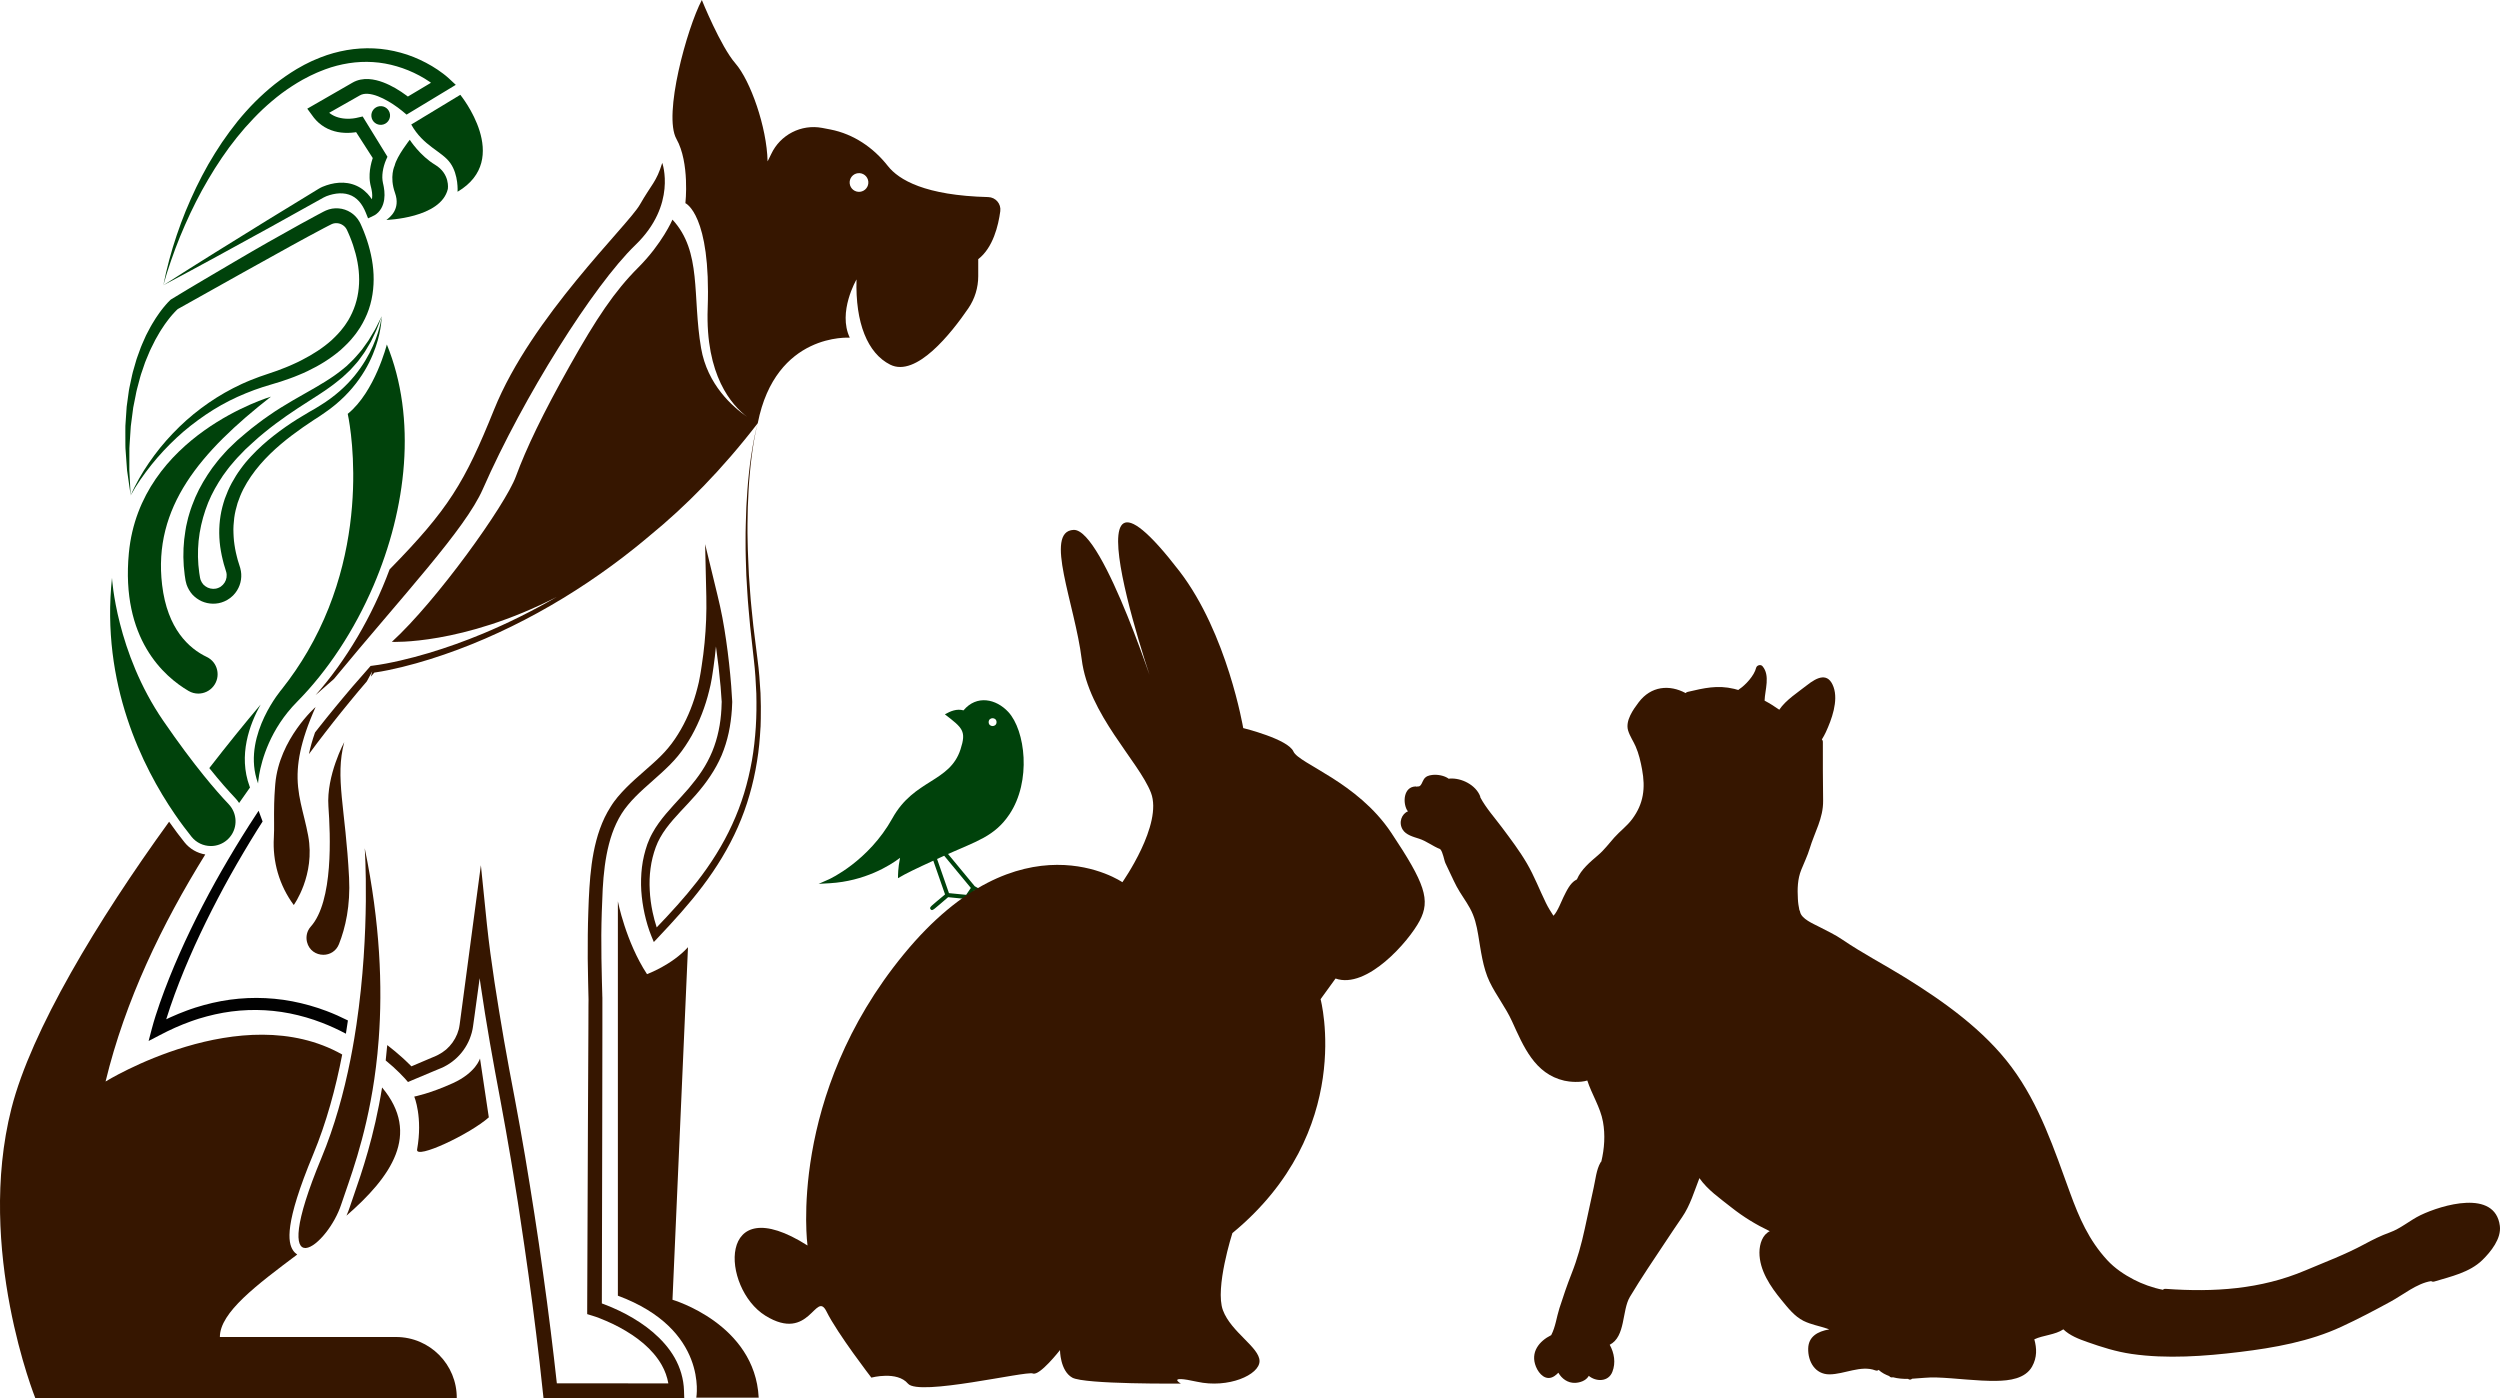 <?xml version="1.0" encoding="utf-8"?>
<!-- Generator: Adobe Illustrator 24.3.0, SVG Export Plug-In . SVG Version: 6.00 Build 0)  -->
<svg version="1.1" id="Layer_2" xmlns="http://www.w3.org/2000/svg" xmlns:xlink="http://www.w3.org/1999/xlink" x="0px" y="0px"
	 viewBox="0 0 295.185 165.115" enable-background="new 0 0 295.185 165.115" xml:space="preserve">
<g>
	<path fill="#00420B" d="M15.216,65.298c-0.961,10.145,4.19,14.611,7.054,16.287c0.358,0.21,0.752,0.31,1.143,0.31
		c0.678,0,1.345-0.304,1.791-0.869c0.899-1.14,0.522-2.831-0.788-3.456c-2.093-0.999-4.655-3.285-5.276-8.513
		c-1.09-9.189,4.539-15.721,12.853-22.224C31.993,46.834,16.534,51.38,15.216,65.298z"/>
	<path fill="#00420B" d="M53.17,19.255c0.999,1.412,0.856,3.387,0.856,3.387c6.518-3.85,0.324-11.447,0.324-11.447l-5.793,3.507
		C49.973,17.257,52.172,17.843,53.17,19.255z"/>
	<path fill="#00420B" d="M28.233,94.813c0.426-0.615,0.854-1.226,1.285-1.831l-0.041-0.11c-1.37-3.693-0.008-7.353,1.298-9.686
		c-1.959,2.32-4.002,4.846-6.062,7.506c1.263,1.574,2.291,2.728,3.064,3.541C27.95,94.413,28.1,94.609,28.233,94.813z"/>
	<path fill="#00420B" d="M25.621,30.274l6.307-3.458l6.285-3.496c0.188-0.111,0.461-0.208,0.711-0.286
		c0.256-0.077,0.518-0.136,0.778-0.171c0.521-0.069,1.038-0.041,1.497,0.114c0.462,0.15,0.864,0.424,1.196,0.794
		c0.329,0.374,0.592,0.831,0.792,1.331l0.272,0.681l0.648-0.311l0.07-0.033l0.045-0.024l0.078-0.046
		c0.048-0.031,0.093-0.062,0.135-0.095c0.085-0.065,0.161-0.134,0.232-0.207c0.141-0.146,0.258-0.307,0.354-0.475
		c0.192-0.336,0.292-0.694,0.342-1.038c0.047-0.344,0.048-0.679,0.017-0.999c-0.016-0.161-0.037-0.315-0.065-0.474l-0.046-0.236
		l-0.048-0.213c-0.018-0.108-0.048-0.211-0.056-0.323c-0.017-0.109-0.02-0.223-0.025-0.337c0-0.115,0-0.231,0.009-0.348
		c0.007-0.117,0.021-0.235,0.038-0.354c0.019-0.119,0.038-0.238,0.065-0.357c0.025-0.119,0.056-0.238,0.089-0.356
		c0.034-0.118,0.071-0.235,0.112-0.35c0.038-0.11,0.09-0.239,0.124-0.316l0.17-0.379l-0.219-0.356l-2.406-3.909l-0.303-0.493
		l-0.624,0.143l-0.114,0.026l-0.14,0.027c-0.095,0.017-0.193,0.03-0.29,0.042c-0.196,0.022-0.393,0.033-0.588,0.032
		c-0.39-0.003-0.773-0.052-1.126-0.156c-0.355-0.1-0.679-0.257-0.963-0.466c-0.037-0.025-0.07-0.055-0.104-0.084l1.67-0.948
		l1.293-0.734l0.646-0.367c0.143-0.081,0.274-0.128,0.434-0.161c0.315-0.063,0.699-0.035,1.096,0.063
		c0.398,0.098,0.809,0.26,1.211,0.457c0.402,0.199,0.801,0.43,1.189,0.683c0.194,0.127,0.385,0.26,0.572,0.397
		c0.183,0.134,0.38,0.286,0.534,0.416l0.489,0.411l0.533-0.323l4.303-2.602l0.975-0.59l-0.823-0.768
		c-0.129-0.12-0.223-0.197-0.334-0.29c-0.107-0.087-0.214-0.173-0.323-0.255c-0.216-0.166-0.437-0.321-0.66-0.473
		c-0.447-0.3-0.908-0.576-1.383-0.824c-0.95-0.497-1.947-0.909-2.985-1.187c-1.035-0.284-2.102-0.463-3.175-0.508
		c-1.073-0.049-2.149,0.022-3.201,0.204c-1.052,0.185-2.084,0.468-3.069,0.855c-0.249,0.091-0.497,0.207-0.745,0.309
		c-0.256,0.104-0.48,0.216-0.706,0.329l-0.34,0.169l-0.085,0.042l-0.06,0.03l-0.043,0.024l-0.172,0.096l-0.686,0.385
		c-0.898,0.54-1.757,1.138-2.578,1.78c-0.815,0.649-1.586,1.347-2.322,2.076c-0.731,0.734-1.42,1.506-2.072,2.305
		c-0.647,0.803-1.255,1.634-1.836,2.482c-0.573,0.853-1.114,1.724-1.627,2.611c-0.508,0.889-0.978,1.799-1.426,2.717
		c-0.441,0.922-0.856,1.855-1.245,2.797c-0.386,0.944-0.736,1.902-1.063,2.866c-0.325,0.965-0.623,1.938-0.884,2.92
		c-0.261,0.982-0.493,1.972-0.689,2.967c0.271-0.978,0.576-1.944,0.908-2.899c0.335-0.955,0.681-1.904,1.065-2.838
		c0.382-0.935,0.794-1.856,1.219-2.77c0.432-0.911,0.889-1.808,1.369-2.692c0.484-0.882,1.001-1.744,1.529-2.597
		c0.537-0.847,1.1-1.676,1.691-2.483c0.598-0.801,1.22-1.583,1.876-2.332c0.664-0.743,1.345-1.467,2.065-2.148
		c0.725-0.676,1.477-1.318,2.266-1.91c0.794-0.584,1.617-1.122,2.471-1.602l0.65-0.34l0.162-0.085l0.04-0.021l0.004-0.002
		l0.021-0.01l0.086-0.04l0.345-0.159c0.231-0.107,0.461-0.219,0.678-0.299c0.222-0.086,0.435-0.183,0.664-0.262
		c0.907-0.339,1.845-0.576,2.792-0.726c0.947-0.147,1.906-0.193,2.857-0.132c0.952,0.057,1.894,0.233,2.808,0.501
		c0.914,0.268,1.803,0.63,2.645,1.08c0.421,0.224,0.83,0.471,1.223,0.738c0.057,0.04,0.112,0.082,0.169,0.123L48.16,11.4
		c-0.045-0.034-0.09-0.068-0.136-0.103c-0.211-0.157-0.427-0.308-0.646-0.454c-0.44-0.292-0.898-0.563-1.387-0.798
		c-0.489-0.235-1.005-0.441-1.571-0.577c-0.563-0.132-1.19-0.201-1.851-0.068c-0.325,0.065-0.665,0.193-0.951,0.36l-0.644,0.371
		l-1.289,0.742l-2.577,1.483l-0.828,0.476l0.542,0.739c0.082,0.111,0.157,0.226,0.246,0.333c0.088,0.108,0.176,0.215,0.275,0.315
		c0.094,0.104,0.199,0.197,0.303,0.293c0.108,0.091,0.215,0.182,0.331,0.263c0.457,0.332,0.975,0.574,1.504,0.719
		c0.53,0.15,1.068,0.201,1.594,0.196c0.263-0.004,0.524-0.023,0.784-0.057c0.063-0.009,0.126-0.021,0.188-0.031l1.965,3.059
		c-0.005,0.015-0.01,0.03-0.016,0.046c-0.049,0.147-0.093,0.295-0.132,0.444c-0.039,0.149-0.075,0.299-0.104,0.452
		c-0.032,0.151-0.055,0.306-0.076,0.461c-0.02,0.156-0.035,0.313-0.042,0.472c-0.01,0.158-0.008,0.32-0.003,0.482
		c0.009,0.163,0.018,0.325,0.045,0.49c0.017,0.164,0.061,0.329,0.097,0.493l0.048,0.191l0.038,0.17
		c0.024,0.112,0.044,0.233,0.058,0.347c0.03,0.231,0.033,0.453,0.012,0.658c-0.007,0.057-0.02,0.108-0.031,0.162
		c-0.157-0.233-0.327-0.459-0.525-0.67c-0.245-0.251-0.515-0.486-0.821-0.676c-0.305-0.189-0.636-0.338-0.978-0.44
		c-0.686-0.206-1.398-0.214-2.06-0.108c-0.332,0.054-0.655,0.136-0.969,0.241c-0.317,0.111-0.613,0.219-0.937,0.42l-6.135,3.752
		l-6.113,3.79l-3.047,1.911l-3.035,1.931l3.174-1.693L25.621,30.274z"/>
	<path fill="#00420B" d="M22.622,98.805c0.571,0.709,1.402,1.078,2.243,1.088c0.011,0,0.022,0.002,0.033,0.002
		c0.673,0,1.349-0.231,1.901-0.706c1.005-0.864,1.269-2.255,0.762-3.397c-0.132-0.297-0.314-0.579-0.551-0.829
		c-0.787-0.828-1.779-1.945-2.962-3.409c-1.343-1.662-2.933-3.772-4.765-6.439c-5.568-8.108-6.06-16.88-6.06-16.88
		c-1.326,12.492,3.615,22.346,7.406,27.882C21.352,97.173,22.034,98.074,22.622,98.805z"/>
	<path fill="#00420B" d="M14.805,52.539C14.8,52.79,14.82,53.04,14.839,53.29l0.054,0.75l0.109,1.496l0.427,2.965l-0.158-2.983
		l0.004-1.49l0.002-0.744c-0.001-0.248-0.002-0.495,0.022-0.743l0.097-1.481c0.017-0.246,0.026-0.493,0.049-0.739l0.095-0.734
		l0.191-1.466l0.29-1.446c0.053-0.239,0.081-0.484,0.152-0.72l0.189-0.71c0.128-0.472,0.238-0.95,0.411-1.407l0.236-0.693
		c0.078-0.231,0.153-0.463,0.254-0.685l0.282-0.673c0.097-0.223,0.18-0.452,0.295-0.665l0.325-0.649l0.16-0.325
		c0.056-0.107,0.119-0.21,0.179-0.315l0.361-0.627c0.118-0.21,0.261-0.403,0.391-0.605c0.132-0.201,0.262-0.402,0.41-0.588
		c0.146-0.187,0.28-0.387,0.435-0.565c0.155-0.177,0.3-0.368,0.463-0.531c0.08-0.083,0.158-0.172,0.239-0.25
		c0.059-0.055,0.125-0.121,0.18-0.171l7.636-4.275l3.851-2.138c1.282-0.713,2.565-1.426,3.853-2.122
		c0.646-0.352,1.281-0.689,1.931-1.032l0.489-0.254c0.154-0.078,0.356-0.19,0.433-0.217c0.207-0.092,0.433-0.125,0.656-0.103
		c0.223,0.018,0.443,0.094,0.629,0.219c0.19,0.12,0.348,0.287,0.447,0.467l0.065,0.122l0,0.001l0.008,0.019l0.027,0.06l0.109,0.239
		l0.206,0.482c0.13,0.324,0.254,0.651,0.364,0.981c0.441,1.32,0.717,2.692,0.718,4.053c0.006,1.359-0.26,2.701-0.821,3.921
		c-0.13,0.31-0.302,0.6-0.464,0.895c-0.089,0.143-0.185,0.283-0.277,0.425c-0.088,0.144-0.191,0.279-0.296,0.413
		c-0.399,0.55-0.888,1.037-1.387,1.511c-1.031,0.923-2.225,1.684-3.488,2.331c-0.315,0.163-0.631,0.326-0.96,0.465
		c-0.326,0.143-0.65,0.301-0.981,0.423c-0.333,0.127-0.653,0.264-0.997,0.385l-1.043,0.357l-1.052,0.36
		c-0.355,0.124-0.703,0.27-1.054,0.404c-0.35,0.138-0.691,0.298-1.036,0.447c-0.342,0.156-0.675,0.331-1.013,0.495
		c-1.337,0.686-2.609,1.489-3.806,2.387c-1.198,0.896-2.313,1.895-3.339,2.974c-0.517,0.535-1.004,1.097-1.475,1.671
		c-0.466,0.578-0.908,1.174-1.328,1.783c-0.42,0.61-0.816,1.235-1.176,1.88c-0.36,0.644-0.701,1.3-0.984,1.98
		c0.694-1.298,1.555-2.492,2.461-3.637c0.915-1.139,1.914-2.205,2.978-3.195c1.06-0.994,2.214-1.879,3.405-2.695
		c1.196-0.81,2.455-1.522,3.765-2.117c0.656-0.295,1.321-0.567,1.994-0.817c0.34-0.116,0.675-0.244,1.018-0.35l1.046-0.318
		l1.055-0.32c0.353-0.11,0.716-0.248,1.074-0.371c0.363-0.12,0.707-0.273,1.059-0.413c0.353-0.136,0.696-0.298,1.04-0.46
		c1.372-0.651,2.691-1.461,3.877-2.473c0.578-0.523,1.146-1.068,1.626-1.699c0.125-0.153,0.248-0.308,0.356-0.475
		c0.112-0.164,0.227-0.326,0.335-0.493c0.201-0.344,0.409-0.684,0.574-1.049c0.71-1.436,1.019-3.051,1.026-4.627
		c0.009-1.583-0.297-3.133-0.776-4.601c-0.12-0.368-0.254-0.73-0.395-1.088l-0.223-0.533l-0.118-0.264l-0.029-0.066l-0.015-0.033
		l-0.036-0.072l-0.064-0.122c-0.501-0.933-1.455-1.535-2.479-1.612c-0.509-0.044-1.031,0.04-1.496,0.247
		c-0.262,0.115-0.377,0.19-0.551,0.278l-0.487,0.258c-0.648,0.347-1.309,0.704-1.951,1.06c-1.293,0.711-2.575,1.435-3.857,2.16
		c-1.281,0.726-2.55,1.472-3.82,2.214l-3.804,2.238c-1.269,0.745-2.525,1.508-3.785,2.271l-0.069,0.042l-0.034,0.031
		c-0.232,0.217-0.397,0.4-0.575,0.606c-0.182,0.197-0.332,0.409-0.498,0.613c-0.166,0.204-0.303,0.424-0.455,0.635
		c-0.154,0.21-0.288,0.432-0.422,0.652c-0.132,0.222-0.278,0.436-0.397,0.665l-0.361,0.682c-0.059,0.114-0.123,0.226-0.178,0.342
		l-0.157,0.351l-0.31,0.703c-0.11,0.231-0.187,0.476-0.277,0.715l-0.262,0.719c-0.094,0.238-0.161,0.483-0.231,0.728l-0.211,0.733
		c-0.155,0.485-0.246,0.985-0.355,1.48l-0.159,0.743c-0.06,0.246-0.079,0.5-0.119,0.749l-0.205,1.501l-0.103,1.509l-0.05,0.753
		c-0.008,0.251-0.002,0.503-0.004,0.754L14.805,52.539z"/>
	<path fill="#00420B" d="M44.819,12.54c-0.606,0.073-1.038,0.623-0.965,1.229c0.073,0.606,0.623,1.038,1.229,0.965
		c0.606-0.073,1.038-0.623,0.965-1.229C45.975,12.899,45.425,12.467,44.819,12.54z"/>
	<path fill="#00420B" d="M52.88,22.307c0,0,0.289-1.774-1.509-2.853c-1.797-1.079-2.989-2.949-2.989-2.949s-1.522,1.924-1.784,3.051
		c0,0-0.645,1.29,0.043,3.222c0.688,1.931-0.623,2.901-1.021,3.193C45.621,25.97,52.068,25.771,52.88,22.307z"/>
	<path fill="#00420B" d="M44.094,39.222c-0.117,0.194-0.242,0.403-0.376,0.626c-0.066,0.112-0.134,0.227-0.204,0.345
		c-0.08,0.112-0.161,0.228-0.245,0.346c-0.168,0.236-0.346,0.484-0.532,0.745c-0.197,0.251-0.424,0.498-0.649,0.763
		c-0.217,0.272-0.486,0.515-0.752,0.778c-0.135,0.129-0.266,0.267-0.41,0.396c-0.149,0.123-0.301,0.248-0.456,0.376
		c-1.233,1.022-2.808,1.929-4.56,2.918c-0.877,0.498-1.794,1.02-2.726,1.602c-0.464,0.295-0.94,0.589-1.401,0.923
		c-0.466,0.327-0.944,0.649-1.408,1.021c-0.467,0.362-0.957,0.725-1.394,1.113c-0.225,0.192-0.452,0.385-0.679,0.579l-0.171,0.146
		l-0.086,0.073l-0.043,0.037l-0.055,0.052l-0.337,0.323c-0.225,0.217-0.452,0.434-0.68,0.653c-0.223,0.224-0.427,0.47-0.642,0.706
		c-0.441,0.465-0.823,0.991-1.224,1.507c-0.757,1.067-1.457,2.213-1.998,3.46c-0.259,0.627-0.514,1.262-0.705,1.924
		c-0.048,0.165-0.106,0.328-0.145,0.496l-0.118,0.504l-0.117,0.506l-0.087,0.513c-0.232,1.369-0.297,2.776-0.198,4.178
		c0.025,0.349,0.069,0.723,0.112,1.065l0.076,0.496l0.019,0.124c0.008,0.049,0.008,0.037,0.012,0.059l0.01,0.041l0.02,0.082
		c0.027,0.109,0.053,0.218,0.085,0.326c0.15,0.429,0.382,0.832,0.685,1.176c0.313,0.335,0.688,0.606,1.1,0.794
		c0.827,0.365,1.811,0.395,2.655,0.025c0.105-0.049,0.206-0.09,0.313-0.15c0.109-0.067,0.218-0.138,0.323-0.211l0.079-0.055
		c0.022-0.017,0.033-0.028,0.051-0.043l0.095-0.082l0.095-0.082l0.024-0.021c-0.032,0.03,0.07-0.062,0.071-0.065l0.058-0.062
		c0.313-0.328,0.556-0.723,0.71-1.147c0.155-0.425,0.221-0.88,0.194-1.33c-0.007-0.113-0.018-0.225-0.038-0.336
		c-0.012-0.101-0.051-0.251-0.077-0.354l-0.151-0.489l-0.142-0.451l-0.117-0.455c-0.086-0.302-0.138-0.608-0.2-0.912
		c-0.057-0.305-0.093-0.611-0.133-0.915c-0.021-0.305-0.057-0.61-0.058-0.914c-0.03-0.609,0.016-1.212,0.09-1.806
		c0.079-0.595,0.223-1.175,0.395-1.743c0.189-0.563,0.411-1.113,0.678-1.64c1.085-2.105,2.715-3.855,4.428-5.306
		c0.858-0.729,1.745-1.384,2.62-2c0.438-0.308,0.875-0.601,1.306-0.883c0.22-0.141,0.438-0.281,0.654-0.42
		c0.216-0.15,0.431-0.298,0.643-0.444c1.71-1.169,3.044-2.555,4.009-3.916c0.975-1.36,1.578-2.695,1.966-3.815
		c0.391-1.123,0.55-2.044,0.635-2.669c0.082-0.627,0.08-0.963,0.08-0.963s-0.031,0.336-0.173,0.947
		c-0.141,0.61-0.403,1.494-0.866,2.559c-0.466,1.061-1.164,2.295-2.175,3.534c-1.012,1.237-2.362,2.455-4.027,3.48
		c-0.209,0.129-0.42,0.259-0.633,0.39c-0.223,0.127-0.449,0.255-0.676,0.385c-0.46,0.268-0.924,0.545-1.39,0.836
		c-0.933,0.583-1.87,1.236-2.8,1.962c-0.93,0.725-1.843,1.539-2.7,2.461c-0.219,0.226-0.419,0.473-0.63,0.712
		c-0.197,0.252-0.405,0.498-0.589,0.765c-0.388,0.519-0.731,1.084-1.053,1.667c-0.316,0.588-0.585,1.21-0.816,1.852
		c-0.214,0.649-0.395,1.317-0.503,2.003c-0.221,1.371-0.203,2.797,0.044,4.175c0.066,0.343,0.124,0.69,0.216,1.027l0.128,0.509
		l0.153,0.501l0.14,0.465c0.01,0.06,0.017,0.071,0.025,0.135c0.01,0.053,0.013,0.107,0.017,0.161
		c0.01,0.215-0.023,0.434-0.099,0.636c-0.076,0.202-0.192,0.388-0.343,0.543l-0.018,0.019l-0.01,0.008l-0.096,0.081L26.1,69.238
		c-0.015,0.012-0.034,0.03-0.046,0.038l-0.027,0.012c-0.036,0.017-0.069,0.037-0.1,0.059c-0.038,0.022-0.095,0.041-0.141,0.064
		c-0.388,0.17-0.854,0.151-1.252-0.025c-0.196-0.093-0.374-0.218-0.523-0.37c-0.139-0.161-0.247-0.345-0.325-0.547l-0.041-0.16
		l-0.011-0.04l-0.006-0.02c0,0.001-0.007-0.031-0.002-0.002l-0.02-0.124l-0.08-0.496c-0.042-0.321-0.077-0.612-0.103-0.929
		c-0.099-1.262-0.05-2.532,0.15-3.767c0.202-1.235,0.546-2.435,1.003-3.578c0.464-1.142,1.079-2.202,1.752-3.201
		c0.36-0.484,0.699-0.978,1.1-1.42c0.196-0.224,0.378-0.458,0.582-0.672c0.205-0.213,0.41-0.425,0.613-0.635l0.304-0.316l0.019-0.02
		c0-0.001,0.026-0.025,0.006-0.008l0.041-0.038l0.083-0.076l0.165-0.152c0.22-0.203,0.439-0.404,0.657-0.604
		c0.432-0.415,0.871-0.762,1.301-1.124c1.74-1.431,3.539-2.627,5.233-3.705c0.847-0.545,1.669-1.061,2.425-1.606
		c0.376-0.275,0.747-0.535,1.085-0.825c0.171-0.14,0.34-0.278,0.507-0.415c0.163-0.14,0.313-0.292,0.467-0.434
		c0.152-0.144,0.301-0.285,0.447-0.424c0.141-0.144,0.269-0.297,0.401-0.442c0.259-0.292,0.517-0.564,0.718-0.865
		c0.21-0.293,0.422-0.566,0.602-0.84c0.168-0.282,0.329-0.551,0.481-0.806c0.075-0.128,0.149-0.252,0.22-0.372
		c0.061-0.126,0.121-0.249,0.178-0.367c0.113-0.238,0.219-0.461,0.318-0.668c0.21-0.408,0.326-0.783,0.444-1.075
		c0.225-0.588,0.345-0.902,0.345-0.902s-0.15,0.3-0.432,0.863C44.491,38.482,44.341,38.839,44.094,39.222z"/>
	<path fill="#00420B" d="M41.058,48.867c0,0,3.247,14.359-4.753,28.072c-0.87,1.491-1.871,2.975-3.026,4.432
		c0,0-4.51,5.244-2.998,10.55c0.055,0.195,0.117,0.389,0.189,0.583c0,0,0.018-0.382,0.13-1.024c0.301-1.739,1.288-5.396,4.472-8.614
		c3.623-3.661,6.77-8.444,9.028-13.716c3.907-9.121,5.151-19.704,1.577-28.475C45.677,40.675,44.27,46.266,41.058,48.867z"/>
	<path fill="#00420B" d="M112.047,105.456l2.032,0.199l0.553-0.812l-3.147-3.802c-0.297,0.134-0.577,0.259-0.842,0.381
		L112.047,105.456z M116.735,85.265c0,0.619,0.931,0.619,0.931,0S116.735,84.646,116.735,85.265z M96.66,104.361l1.229-0.544
		c0.048-0.021,4.659-2.118,7.485-7.208c2.564-4.62,6.774-4.204,8.041-8.136c0.699-2.163,0.259-2.505-1.85-4.129
		c0.66-0.375,1.404-0.693,2.198-0.467c1.556-1.862,3.85-1.363,5.289,0.187c2.008,2.166,2.761,8.172,0.128,12.096
		c-1.734,2.588-3.894,3.177-7.241,4.674l3.15,3.805l2.978,1.687c0.217,0.125,0.131,0.458-0.119,0.458
		c-0.101,0-2.85-1.583-2.939-1.636c-1.383,2.044-1.419,2.237-1.687,2.056c-0.256-0.176-0.024-0.399,0.446-1.089l-1.821-0.181
		c-1.749,1.485-1.853,1.684-2.062,1.434c-0.211-0.253,0.006-0.324,1.699-1.761l-1.386-3.98c-1.853,0.848-3.234,1.499-4.171,2.062
		c0.006-0.339-0.009-1.142,0.244-2.404c-1.232,0.946-4.195,2.752-8.27,2.999L96.66,104.361"/>
</g>
<g>
	<path fill="#010101" d="M26.972,101.432l-0.789,1.356l-0.771,1.367c-0.503,0.917-1.005,1.836-1.483,2.767
		c-0.245,0.463-0.477,0.932-0.712,1.399c-0.237,0.467-0.465,0.938-0.692,1.41c-0.457,0.942-0.894,1.894-1.319,2.852
		c-0.425,0.958-0.832,1.924-1.222,2.898c-0.391,0.974-0.759,1.958-1.108,2.95c-0.346,1-0.672,1.983-0.95,3.04l-0.38,1.442
		l1.342-0.699c0.591-0.307,1.186-0.606,1.794-0.874c0.304-0.134,0.608-0.268,0.917-0.388c0.307-0.127,0.618-0.241,0.93-0.353
		c0.31-0.118,0.628-0.211,0.942-0.318c0.318-0.092,0.633-0.193,0.954-0.274c0.638-0.174,1.285-0.31,1.935-0.43
		c2.601-0.458,5.277-0.433,7.863,0.08c1.292,0.26,2.564,0.626,3.796,1.104c0.965,0.371,1.907,0.805,2.823,1.292
		c0.085-0.524,0.163-1.045,0.238-1.564c-0.824-0.414-1.667-0.791-2.532-1.118c-1.312-0.497-2.669-0.877-4.049-1.144
		c-2.762-0.526-5.626-0.531-8.386-0.022c-0.689,0.132-1.375,0.282-2.049,0.472c-0.339,0.089-0.672,0.198-1.007,0.298
		c-0.33,0.115-0.665,0.216-0.991,0.343c-0.328,0.121-0.655,0.243-0.976,0.38c-0.325,0.128-0.643,0.272-0.961,0.415
		c-0.169,0.076-0.335,0.159-0.502,0.239c0.154-0.499,0.318-1,0.485-1.493c0.334-0.974,0.687-1.943,1.065-2.904
		c0.377-0.961,0.77-1.917,1.183-2.865c0.412-0.948,0.836-1.892,1.281-2.826c0.22-0.468,0.442-0.936,0.673-1.399
		c0.228-0.464,0.455-0.93,0.693-1.389c0.467-0.924,0.952-1.839,1.441-2.752l0.749-1.361l0.768-1.351
		c0.254-0.452,0.519-0.897,0.784-1.342c0.267-0.444,0.523-0.895,0.798-1.334l0.815-1.324l0.645-1.015l-0.47-1.266
		c-0.083,0.126-0.169,0.251-0.251,0.378l-0.855,1.314l-0.836,1.327c-0.282,0.44-0.546,0.892-0.82,1.337
		C27.505,100.532,27.233,100.979,26.972,101.432z"/>
	<path fill="#361600" d="M116.68,23.27c-7.451-0.185-10.56-2.034-11.848-3.672c-1.711-2.178-4.05-3.769-6.767-4.306
		c-0.335-0.066-0.67-0.13-1-0.192c-2.47-0.46-4.938,0.812-6.004,3.086c-0.243,0.518-0.43,0.864-0.43,0.864
		c-0.088-4.057-2.029-9.525-3.792-11.554C85.074,5.468,82.869,0,82.869,0c-1.764,3.352-4.586,13.582-2.999,16.405
		c1.588,2.822,1.058,7.585,1.058,7.585s3.028,1.302,2.631,12.414c-0.283,7.932,2.848,11.453,4.664,12.819
		c-1.722-1.182-4.702-3.798-5.443-8.12c-1.058-6.174,0.122-11.378-3.379-15.17c0,0-1.208,2.822-4.03,5.645
		c-2.822,2.822-4.939,5.997-8.114,11.642c-3.175,5.645-5.115,9.702-6.35,13.053c-1.235,3.352-9.349,14.688-14.641,19.515
		c0,0,8.291,0.418,19.449-5.295c-2.802,1.624-5.702,3.076-8.688,4.32c-2.112,0.878-4.265,1.654-6.454,2.306
		c-1.094,0.326-2.197,0.621-3.308,0.876c-1.106,0.252-2.238,0.48-3.338,0.614l-0.165,0.02l-0.105,0.12l-2.062,2.356
		c-0.67,0.801-1.353,1.591-2.011,2.4c-0.655,0.813-1.326,1.613-1.964,2.44l-0.422,0.539c-0.329,0.942-0.564,1.786-0.723,2.56
		c0.007-0.009,0.014-0.019,0.021-0.029c0.31-0.416,0.614-0.836,0.928-1.249l0.947-1.235c0.625-0.829,1.283-1.631,1.926-2.446
		c0.647-0.812,1.317-1.604,1.975-2.408l1.042-1.225l0.642-1.189l-0.167,0.631l0.405-0.476c1.115-0.161,2.182-0.393,3.256-0.652
		c1.125-0.275,2.239-0.59,3.342-0.935c2.206-0.692,4.371-1.506,6.49-2.422c4.237-1.835,8.289-4.076,12.118-6.639
		c1.914-1.283,3.775-2.644,5.572-4.084c0.601-0.477,1.191-0.968,1.777-1.463c4.175-3.411,8.484-7.743,12.722-13.25v0
		c2.117-10.747,10.869-10.098,10.869-10.098c-1.455-3.043,0.794-6.879,0.794-6.879c-0.154,5.132,1.307,8.721,3.97,10.059
		c3.079,1.547,7.232-3.723,9.231-6.647c0.764-1.118,1.17-2.436,1.17-3.791v-2.013c1.744-1.35,2.376-3.956,2.604-5.667
		C118.224,24.066,117.559,23.292,116.68,23.27z M101.558,22.644c-0.606,0.073-1.156-0.359-1.229-0.965s0.359-1.156,0.965-1.229
		s1.156,0.359,1.229,0.965C102.596,22.021,102.164,22.571,101.558,22.644z"/>
	<path fill="#361600" d="M53.482,127.89c-2.716,1.235-4.568,1.588-4.568,1.588s1.021,2.44,0.334,6.247
		c-0.223,1.234,6.222-1.8,8.468-3.793l-1.04-6.953C56.675,124.979,56.198,126.655,53.482,127.89z"/>
	<path fill="#361600" d="M46.76,157.865H25.961c0-2.904,4.359-6.15,9.132-9.737c-0.19-0.126-0.357-0.29-0.491-0.491
		c-0.618-0.926-1.043-3.108,2.378-11.332c1.559-3.748,2.656-7.802,3.426-11.794c-11.911-6.725-27.941,3.187-27.941,3.187
		c2.314-9.564,6.66-18.572,11.773-26.807c-0.955-0.159-1.822-0.655-2.441-1.423c-0.554-0.688-1.176-1.509-1.829-2.445
		c-8.455,11.67-16.285,24.668-18.617,33.851c-4.234,16.671,2.832,34.242,2.832,34.242h49.749
		C53.976,161.124,50.752,157.865,46.76,157.865z"/>
	<path fill="#361600" d="M79.403,153.467l1.831-41.629c-1.908,2.108-4.839,3.183-4.839,3.183c-2.514-3.836-3.44-8.599-3.44-8.599
		v46.566c10.716,3.969,9.26,12.038,9.26,12.038h7.367C89.146,156.296,79.403,153.467,79.403,153.467z"/>
	<path fill="#361600" d="M89.791,85.961c-0.071,1.316-0.189,2.64-0.41,3.948c-0.213,1.332-0.504,2.655-0.882,3.948
		c-0.37,1.3-0.835,2.569-1.379,3.806c-1.095,2.482-2.521,4.799-4.145,6.95c-1.623,2.159-3.443,4.145-5.279,6.091L77.2,111.23
		l-0.276-0.67c-0.362-0.883-0.607-1.749-0.812-2.647c-0.197-0.898-0.331-1.812-0.394-2.734c-0.055-0.922-0.031-1.86,0.079-2.781
		c0.11-0.922,0.331-1.836,0.638-2.718c0.095-0.252,0.165-0.426,0.268-0.654c0.102-0.221,0.205-0.441,0.323-0.646
		c0.221-0.418,0.481-0.812,0.748-1.19c0.544-0.756,1.15-1.45,1.757-2.12c0.607-0.67,1.213-1.316,1.789-1.986
		c0.567-0.67,1.103-1.355,1.576-2.08c0.473-0.725,0.875-1.481,1.206-2.277c0.323-0.788,0.575-1.615,0.749-2.458
		c0.181-0.843,0.284-1.702,0.331-2.569l0.024-0.654l0.008-0.158V82.84l-0.008-0.079l-0.024-0.331
		c-0.024-0.441-0.063-0.882-0.095-1.324c-0.142-1.6-0.323-3.191-0.552-4.775c-0.079,0.819-0.173,1.639-0.292,2.45l-0.102,0.693
		l-0.055,0.355l-0.055,0.339c-0.039,0.221-0.095,0.465-0.134,0.701c-0.055,0.229-0.102,0.465-0.165,0.693
		c-0.449,1.844-1.135,3.632-2.064,5.303c-0.473,0.827-0.993,1.631-1.615,2.387c-0.622,0.756-1.308,1.418-2.001,2.049
		c-1.379,1.261-2.797,2.395-3.9,3.735c-1.103,1.308-1.804,2.915-2.246,4.617c-0.441,1.702-0.638,3.491-0.741,5.303
		c-0.047,0.898-0.079,1.812-0.11,2.734c-0.032,0.914-0.047,1.82-0.055,2.734c-0.008,1.828,0.024,3.656,0.071,5.484l0.039,1.379
		l0.008,0.339l0.008,0.173v3.648l-0.016,11.023l-0.047,21.432c0.102,0.039,0.197,0.071,0.299,0.11
		c0.299,0.118,0.591,0.229,0.882,0.355c0.575,0.252,1.15,0.52,1.71,0.819c1.111,0.599,2.183,1.292,3.168,2.135
		c0.977,0.843,1.875,1.828,2.537,2.994c0.662,1.166,1.064,2.514,1.103,3.869l0.031,0.906H64.175l-0.087-0.788
		c-0.236-2.293-0.504-4.602-0.788-6.894c-0.276-2.301-0.583-4.594-0.898-6.887l-0.489-3.435c-0.165-1.15-0.331-2.293-0.512-3.435
		c-0.165-1.143-0.347-2.293-0.536-3.435c-0.173-1.142-0.37-2.285-0.559-3.42c-0.189-1.143-0.386-2.285-0.591-3.42
		c-0.197-1.143-0.41-2.285-0.622-3.42l-0.638-3.42c-0.205-1.143-0.418-2.293-0.615-3.435c-0.197-1.143-0.386-2.293-0.575-3.443
		c-0.181-1.143-0.362-2.293-0.528-3.443c-0.032-0.244-0.071-0.481-0.102-0.717l-0.599,4.381l-0.189,1.347l-0.055,0.323l-0.095,0.402
		c-0.071,0.244-0.15,0.489-0.244,0.725c-0.378,0.938-0.993,1.789-1.765,2.443c-0.386,0.331-0.819,0.615-1.269,0.843l-0.347,0.158
		l-0.307,0.126l-0.623,0.26l-2.458,1.032l-0.512,0.221l-0.37-0.425c-0.197-0.213-0.433-0.465-0.662-0.686
		c-0.236-0.236-0.481-0.457-0.725-0.686c-0.284-0.252-0.575-0.504-0.875-0.749c0.071-0.607,0.126-1.206,0.181-1.812
		c0.039,0.024,0.071,0.055,0.11,0.079c0.552,0.433,1.095,0.875,1.615,1.347c0.26,0.228,0.512,0.473,0.764,0.717
		c0.126,0.118,0.244,0.244,0.37,0.362l1.962-0.835l0.615-0.26l0.299-0.126l0.26-0.126c0.339-0.173,0.662-0.386,0.953-0.63
		c0.575-0.496,1.032-1.135,1.316-1.844c0.071-0.181,0.126-0.362,0.181-0.544l0.055-0.252l0.055-0.331l0.173-1.292l1.41-10.59
		l0.922-6.918l0.709,6.957c0.118,1.127,0.26,2.277,0.41,3.42c0.158,1.143,0.315,2.285,0.489,3.428
		c0.173,1.15,0.355,2.285,0.544,3.428c0.181,1.143,0.378,2.285,0.575,3.42c0.197,1.143,0.41,2.277,0.615,3.412l0.646,3.42
		c0.213,1.143,0.425,2.285,0.63,3.428c0.205,1.15,0.41,2.293,0.599,3.435c0.189,1.15,0.386,2.293,0.567,3.443
		c0.189,1.143,0.37,2.293,0.544,3.443c0.181,1.143,0.347,2.293,0.52,3.443l0.489,3.451c0.323,2.301,0.63,4.602,0.914,6.91
		c0.252,2.041,0.496,4.089,0.717,6.138l13.166,0.008c-0.134-0.756-0.394-1.489-0.78-2.167c-0.536-0.946-1.284-1.797-2.143-2.537
		c-0.867-0.741-1.836-1.371-2.86-1.923c-0.512-0.276-1.04-0.528-1.576-0.756c-0.268-0.118-0.536-0.229-0.804-0.331
		c-0.268-0.102-0.559-0.205-0.804-0.276l-0.615-0.189v-0.638l0.087-22.054l0.055-11.031l0.008-2.758l0.008-0.686l-0.016-0.662
		l-0.032-1.387c-0.047-1.844-0.063-3.688-0.039-5.539c0.008-0.922,0.032-1.852,0.063-2.774c0.032-0.922,0.063-1.844,0.126-2.774
		c0.118-1.86,0.323-3.743,0.812-5.602c0.244-0.93,0.567-1.844,0.985-2.726c0.213-0.433,0.449-0.867,0.717-1.284l0.197-0.307
		l0.221-0.315c0.079-0.102,0.15-0.181,0.221-0.276l0.11-0.15l0.118-0.142c1.253-1.489,2.734-2.663,4.066-3.869
		c0.67-0.599,1.316-1.221,1.86-1.883c0.552-0.654,1.048-1.403,1.489-2.167c0.875-1.529,1.529-3.199,1.962-4.925
		c0.055-0.213,0.102-0.433,0.158-0.646c0.039-0.221,0.087-0.426,0.126-0.646l0.063-0.347l0.055-0.323l0.102-0.67
		c0.142-0.898,0.252-1.797,0.339-2.703c0.173-1.804,0.244-3.617,0.205-5.421l-0.142-6.209l1.458,6.02
		c0.213,0.882,0.418,1.773,0.583,2.663c0.173,0.89,0.307,1.789,0.441,2.679c0.26,1.789,0.457,3.585,0.599,5.39
		c0.032,0.449,0.063,0.898,0.087,1.347l0.024,0.347v0.087l0.008,0.039v0.079l-0.008,0.173l-0.032,0.693
		c-0.063,0.922-0.181,1.844-0.378,2.758c-0.197,0.906-0.473,1.804-0.835,2.663c-0.37,0.859-0.819,1.678-1.339,2.451
		c-0.512,0.78-1.087,1.497-1.686,2.19c-0.599,0.686-1.221,1.34-1.828,1.986c-0.607,0.654-1.19,1.308-1.702,2.001
		c-0.252,0.347-0.489,0.701-0.693,1.072c-0.102,0.189-0.189,0.37-0.284,0.552c-0.079,0.181-0.181,0.426-0.244,0.591
		c-0.292,0.804-0.504,1.639-0.615,2.498c-0.118,0.851-0.142,1.718-0.095,2.584c0.039,0.867,0.158,1.733,0.339,2.592
		c0.126,0.599,0.292,1.213,0.481,1.797c1.67-1.741,3.294-3.514,4.767-5.405c1.623-2.088,3.049-4.334,4.145-6.737
		c0.552-1.198,1.024-2.435,1.41-3.695c0.386-1.269,0.686-2.553,0.922-3.861c0.228-1.3,0.37-2.624,0.457-3.94
		c0.087-1.324,0.095-2.655,0.063-3.987c-0.055-1.332-0.134-2.647-0.292-3.979l-0.441-3.979c-0.071-0.67-0.118-1.332-0.181-2.001
		c-0.055-0.67-0.118-1.332-0.15-2.001l-0.118-2.001l-0.063-2.009c-0.024-0.67-0.024-1.34-0.024-2.001c0-0.67,0-1.34,0.024-2.009
		c0.024-1.34,0.087-2.671,0.189-4.011c0.055-0.662,0.102-1.332,0.181-1.993c0.063-0.67,0.158-1.332,0.252-1.993
		c0.205-1.316,0.425-2.64,0.788-3.924c-0.339,1.292-0.544,2.616-0.717,3.94c-0.079,0.662-0.165,1.324-0.213,1.986
		c-0.071,0.662-0.11,1.332-0.15,2.001c-0.079,1.332-0.118,2.663-0.126,3.995c-0.008,0.67,0,1.34,0.016,2.001
		c0.016,0.67,0.024,1.34,0.063,2.001l0.087,2.001l0.142,1.993c0.039,0.67,0.11,1.332,0.173,1.993
		c0.071,0.662,0.126,1.324,0.205,1.993l0.496,3.971c0.181,1.324,0.276,2.671,0.355,4.011c0.016,0.512,0.032,1.032,0.039,1.544
		c0,0.796-0.008,2.159-0.032,2.38C89.799,85.85,89.791,85.961,89.791,85.961z"/>
	<path fill="#361600" d="M36.247,111.219c0.241,0.998,1.085,1.518,1.932,1.518c0.752,0,1.505-0.409,1.842-1.256
		c0.769-1.935,1.362-4.54,1.195-7.838c-0.414-8.209-1.687-11.799-0.569-16.017c0,0-2.126,3.939-1.87,7.581
		c0.237,3.369,0.602,11.211-2.094,14.214C36.248,109.908,36.094,110.584,36.247,111.219z"/>
	<path fill="#361600" d="M41.294,142.544c-0.108,0.329-0.238,0.662-0.385,0.994c5.255-4.569,8.826-9.614,4.205-15.136
		c-0.926,5.775-2.409,10.056-3.335,12.723C41.592,141.663,41.43,142.128,41.294,142.544z"/>
	<path fill="#361600" d="M41.833,122.609c-0.138,0.827-0.289,1.66-0.455,2.496c-0.779,3.922-1.878,7.902-3.419,11.607
		c-3.321,7.984-3.129,10.647-1.904,10.647c0.022,0,0.045-0.003,0.067-0.004c0.639-0.048,1.532-0.767,2.356-1.813
		c0.735-0.933,1.415-2.124,1.811-3.328c0.886-2.698,2.848-7.571,3.909-14.803c0.139-0.95,0.263-1.939,0.367-2.971
		c0.058-0.577,0.109-1.168,0.154-1.771c0.455-6.139,0.181-13.618-1.654-22.52c0,0,0.68,9.694-0.981,20.869
		C42.006,121.546,41.922,122.076,41.833,122.609z"/>
	<path fill="#361600" d="M35.457,88.761c0.311-1.477,0.875-3.191,1.808-5.283c0,0-4.287,3.762-4.758,9.055
		c-0.01,0.115-0.019,0.225-0.027,0.336c-0.059,0.741-0.091,1.413-0.107,2.028c-0.042,1.662,0.028,2.908-0.037,3.974
		c-0.173,2.859,0.645,5.689,2.351,7.989c0,0,2.563-3.536,1.702-8.179c-0.524-2.826-1.417-4.855-1.226-7.83
		C35.205,90.205,35.298,89.514,35.457,88.761z"/>
	<path fill="#361600" d="M37.259,82.074l2.163-1.898c8.204-9.943,15.5-17.669,17.588-22.426
		c4.763-10.849,13.071-24.056,18.01-28.818c4.939-4.763,3.175-9.702,3.175-9.702c-0.706,2.293-1.235,2.47-2.646,4.939
		c-1.411,2.47-12.789,13.23-17.199,24.166C54.865,56.98,52.976,60.115,46,67.234C43.951,72.763,40.894,77.964,37.259,82.074z"/>
	<path fill="#361600" d="M170.676,101.938c-0.171-0.348-0.295-1.345-0.631-1.682c-0.867-0.33-1.599-0.944-2.502-1.233
		c-0.649-0.207-1.54-0.437-1.923-1.068c-0.525-0.856-0.106-1.876,0.637-2.165c-0.047-0.035-0.094-0.083-0.13-0.148
		c-0.519-0.944-0.372-2.708,0.974-2.779c0.065-0.006,0.124,0.006,0.177,0.024c0.047-0.018,0.106-0.029,0.171-0.024
		c0.366,0.018,0.496-0.608,0.684-0.873c0.248-0.348,0.572-0.437,0.985-0.49c0.59-0.071,1.416,0.059,1.947,0.454
		c0.035-0.012,0.071-0.018,0.112-0.024c1.392-0.1,3.068,0.755,3.587,2.077c0.018,0.059,0.029,0.106,0.029,0.153
		c0.649,1.227,1.735,2.449,2.549,3.54c1.038,1.392,2.071,2.749,2.95,4.254c0.867,1.487,1.481,3.104,2.236,4.649
		c0.254,0.525,0.566,1.027,0.891,1.522c0.466-0.425,1.015-1.87,1.18-2.189c0.36-0.708,0.767-1.664,1.51-2.059
		c0.024-0.012,0.053-0.024,0.077-0.035c0.507-1.198,1.569-2.065,2.531-2.891c0.708-0.602,1.274-1.375,1.888-2.059
		c0.684-0.767,1.493-1.345,2.112-2.177c1.363-1.835,1.575-3.67,1.168-5.871c-0.165-0.903-0.389-1.876-0.761-2.714
		c-0.283-0.649-0.684-1.204-0.891-1.888c-0.336-1.151,0.608-2.466,1.245-3.31c1.463-1.941,3.64-2.124,5.552-1.097
		c0.053-0.065,0.136-0.118,0.242-0.142c1.929-0.448,3.505-0.832,5.475-0.36c0.165,0.041,0.336,0.089,0.502,0.136
		c0.024-0.03,0.059-0.059,0.094-0.083c0.761-0.496,1.794-1.623,2.006-2.525c0.077-0.313,0.537-0.454,0.755-0.201
		c0.932,1.097,0.295,2.779,0.248,4.048c0,0.006,0,0.012,0,0.018c0.602,0.319,1.18,0.684,1.735,1.074
		c0.749-1.139,2.289-2.118,3.263-2.891c1.245-0.985,2.513-1.546,3.145,0.212c0.584,1.646-0.224,3.841-0.915,5.334
		c-0.136,0.295-0.295,0.578-0.466,0.85c0.071,0.071,0.118,0.171,0.118,0.301c0,2.307-0.006,4.62,0.03,6.933
		c0.029,2.077-1.009,3.729-1.587,5.658c-0.26,0.861-0.667,1.682-0.997,2.513c-0.443,1.103-0.46,2.272-0.395,3.44
		c0.018,0.443,0.089,0.879,0.177,1.31c0.035,0.047,0.065,0.106,0.077,0.183c0.148,0.861,1.575,1.428,2.272,1.794
		c0.938,0.49,1.876,0.92,2.749,1.522c2.395,1.628,4.938,2.944,7.405,4.472c4.579,2.838,9.311,6.207,12.556,10.573
		c3.304,4.437,5.027,9.706,6.903,14.845c1.08,2.962,2.224,5.593,4.39,7.942c0.891,0.962,1.988,1.699,3.145,2.301
		c0.938,0.49,2.23,0.974,3.428,1.198c0.071-0.077,0.177-0.124,0.319-0.112c5.682,0.413,11.216,0.065,16.503-2.177
		c2.366-1.003,4.708-1.87,6.974-3.098c0.985-0.531,1.929-1.003,2.98-1.381c1.328-0.478,2.395-1.446,3.658-2.053
		c2.478-1.186,8.774-3.098,9.346,1.269c0.195,1.51-1.068,3.068-2.065,4.042c-1.505,1.469-3.735,1.947-5.682,2.537
		c-0.147,0.041-0.271,0.012-0.366-0.053c-1.682,0.26-3.334,1.64-4.803,2.431c-1.906,1.038-3.829,2.053-5.8,2.962
		c-3.741,1.735-7.912,2.478-11.977,2.974c-4.166,0.507-8.638,0.838-12.803,0.23c-1.823-0.266-3.499-0.802-5.228-1.41
		c-1.009-0.354-2.047-0.755-2.814-1.493c-0.956,0.655-2.395,0.69-3.428,1.18c0.295,1.062,0.342,2.13-0.266,3.222
		c-0.814,1.44-2.702,1.658-4.177,1.682c-2.366,0.041-4.773-0.325-7.139-0.401c-0.985-0.029-1.923,0.1-2.85,0.148
		c-0.124,0.118-0.301,0.159-0.484,0.018c-0.596,0.012-1.186-0.035-1.776-0.189c-0.153,0.047-0.33,0.012-0.443-0.142
		c-0.212-0.083-0.425-0.171-0.637-0.289c-0.23-0.124-0.431-0.277-0.614-0.443c-0.089,0.089-0.224,0.124-0.389,0.059
		c-1.699-0.643-3.664,0.466-5.416,0.472c-1.693,0-2.549-1.505-2.508-3.056c0.035-1.398,1.103-2.018,2.484-2.254
		c-0.083-0.035-0.165-0.065-0.242-0.089c-0.944-0.325-1.882-0.466-2.791-0.915c-1.086-0.543-1.853-1.552-2.608-2.466
		c-1.298-1.575-2.608-3.505-2.602-5.611c0.006-1.038,0.372-2.095,1.221-2.513c-1.628-0.779-3.098-1.67-4.549-2.82
		c-1.328-1.056-2.785-2.047-3.758-3.446c-0.608,1.558-1.097,3.239-2.047,4.614c-0.631,0.915-1.245,1.835-1.859,2.761
		c-1.457,2.195-2.95,4.384-4.301,6.644c-0.962,1.611-0.49,4.691-2.384,5.658c0.537,0.968,0.732,2.13,0.313,3.192
		c-0.466,1.21-1.929,1.192-2.791,0.472c-0.012,0.03-0.029,0.053-0.041,0.083c-0.33,0.507-0.997,0.726-1.564,0.749
		c-0.861,0.035-1.581-0.49-1.982-1.198c-0.142,0.148-0.295,0.283-0.46,0.395c-0.991,0.661-1.829-0.236-2.183-1.103
		c-0.696-1.705,0.372-3.021,1.8-3.729c0.519-1.003,0.625-2.1,0.968-3.174c0.443-1.375,0.903-2.738,1.434-4.083
		c0.69-1.746,1.162-3.463,1.558-5.292c0.348-1.617,0.69-3.233,1.05-4.85c0.212-0.932,0.319-2.148,0.814-2.991
		c0.029-0.047,0.059-0.083,0.094-0.112c0.366-1.534,0.472-3.133,0.195-4.679c-0.301-1.705-1.322-3.239-1.853-4.885
		c-0.856,0.271-2.089,0.165-2.708,0.024c-3.511-0.808-4.82-4.036-6.178-7.009c-0.743-1.64-1.87-3.05-2.649-4.667
		c-0.802-1.664-1.038-3.729-1.345-5.534c-0.195-1.151-0.419-2.148-0.991-3.18c-0.478-0.873-1.086-1.658-1.558-2.543
		C171.52,103.773,171.124,102.841,170.676,101.938"/>
	<path fill="#361600" d="M95.345,147.06c0,0-2.406-17.63,11.381-34.406s25.798-8.488,25.798-8.488s4.811-6.825,3.373-10.566
		c-1.447-3.732-7.377-9.255-8.176-15.76c-0.799-6.498-4.492-15.105-0.959-15.273c3.525-0.16,10.094,20.476,10.094,20.476
		s-12.34-34.773,2.406-15.601c5.658,7.361,7.529,18.526,7.529,18.526s5.291,1.295,5.93,2.765c0.647,1.455,7.537,3.572,11.541,9.582
		c4.012,6.01,4.651,7.96,3.365,10.398c-1.279,2.438-6.25,8.128-9.934,6.825l-1.766,2.438c0,0,4.172,15.601-10.414,27.621
		c0,0-2.086,6.498-1.119,9.103c0.959,2.597,4.324,4.388,4.324,6.01s-3.684,3.253-7.377,2.438c-3.684-0.815-1.918,0.216-1.918,0.216
		s-11.381,0.112-12.819-0.703c-1.447-0.815-1.447-3.253-1.447-3.253s-2.406,3.093-3.205,2.765
		c-0.799-0.328-13.467,2.717-14.745,1.199c-1.279-1.526-4.324-0.711-4.324-0.711s-4.012-5.203-5.291-7.8
		c-1.287-2.597-1.966,3.74-7.217,0.488C85.123,152.095,84.604,140.235,95.345,147.06"/>
</g>
</svg>
